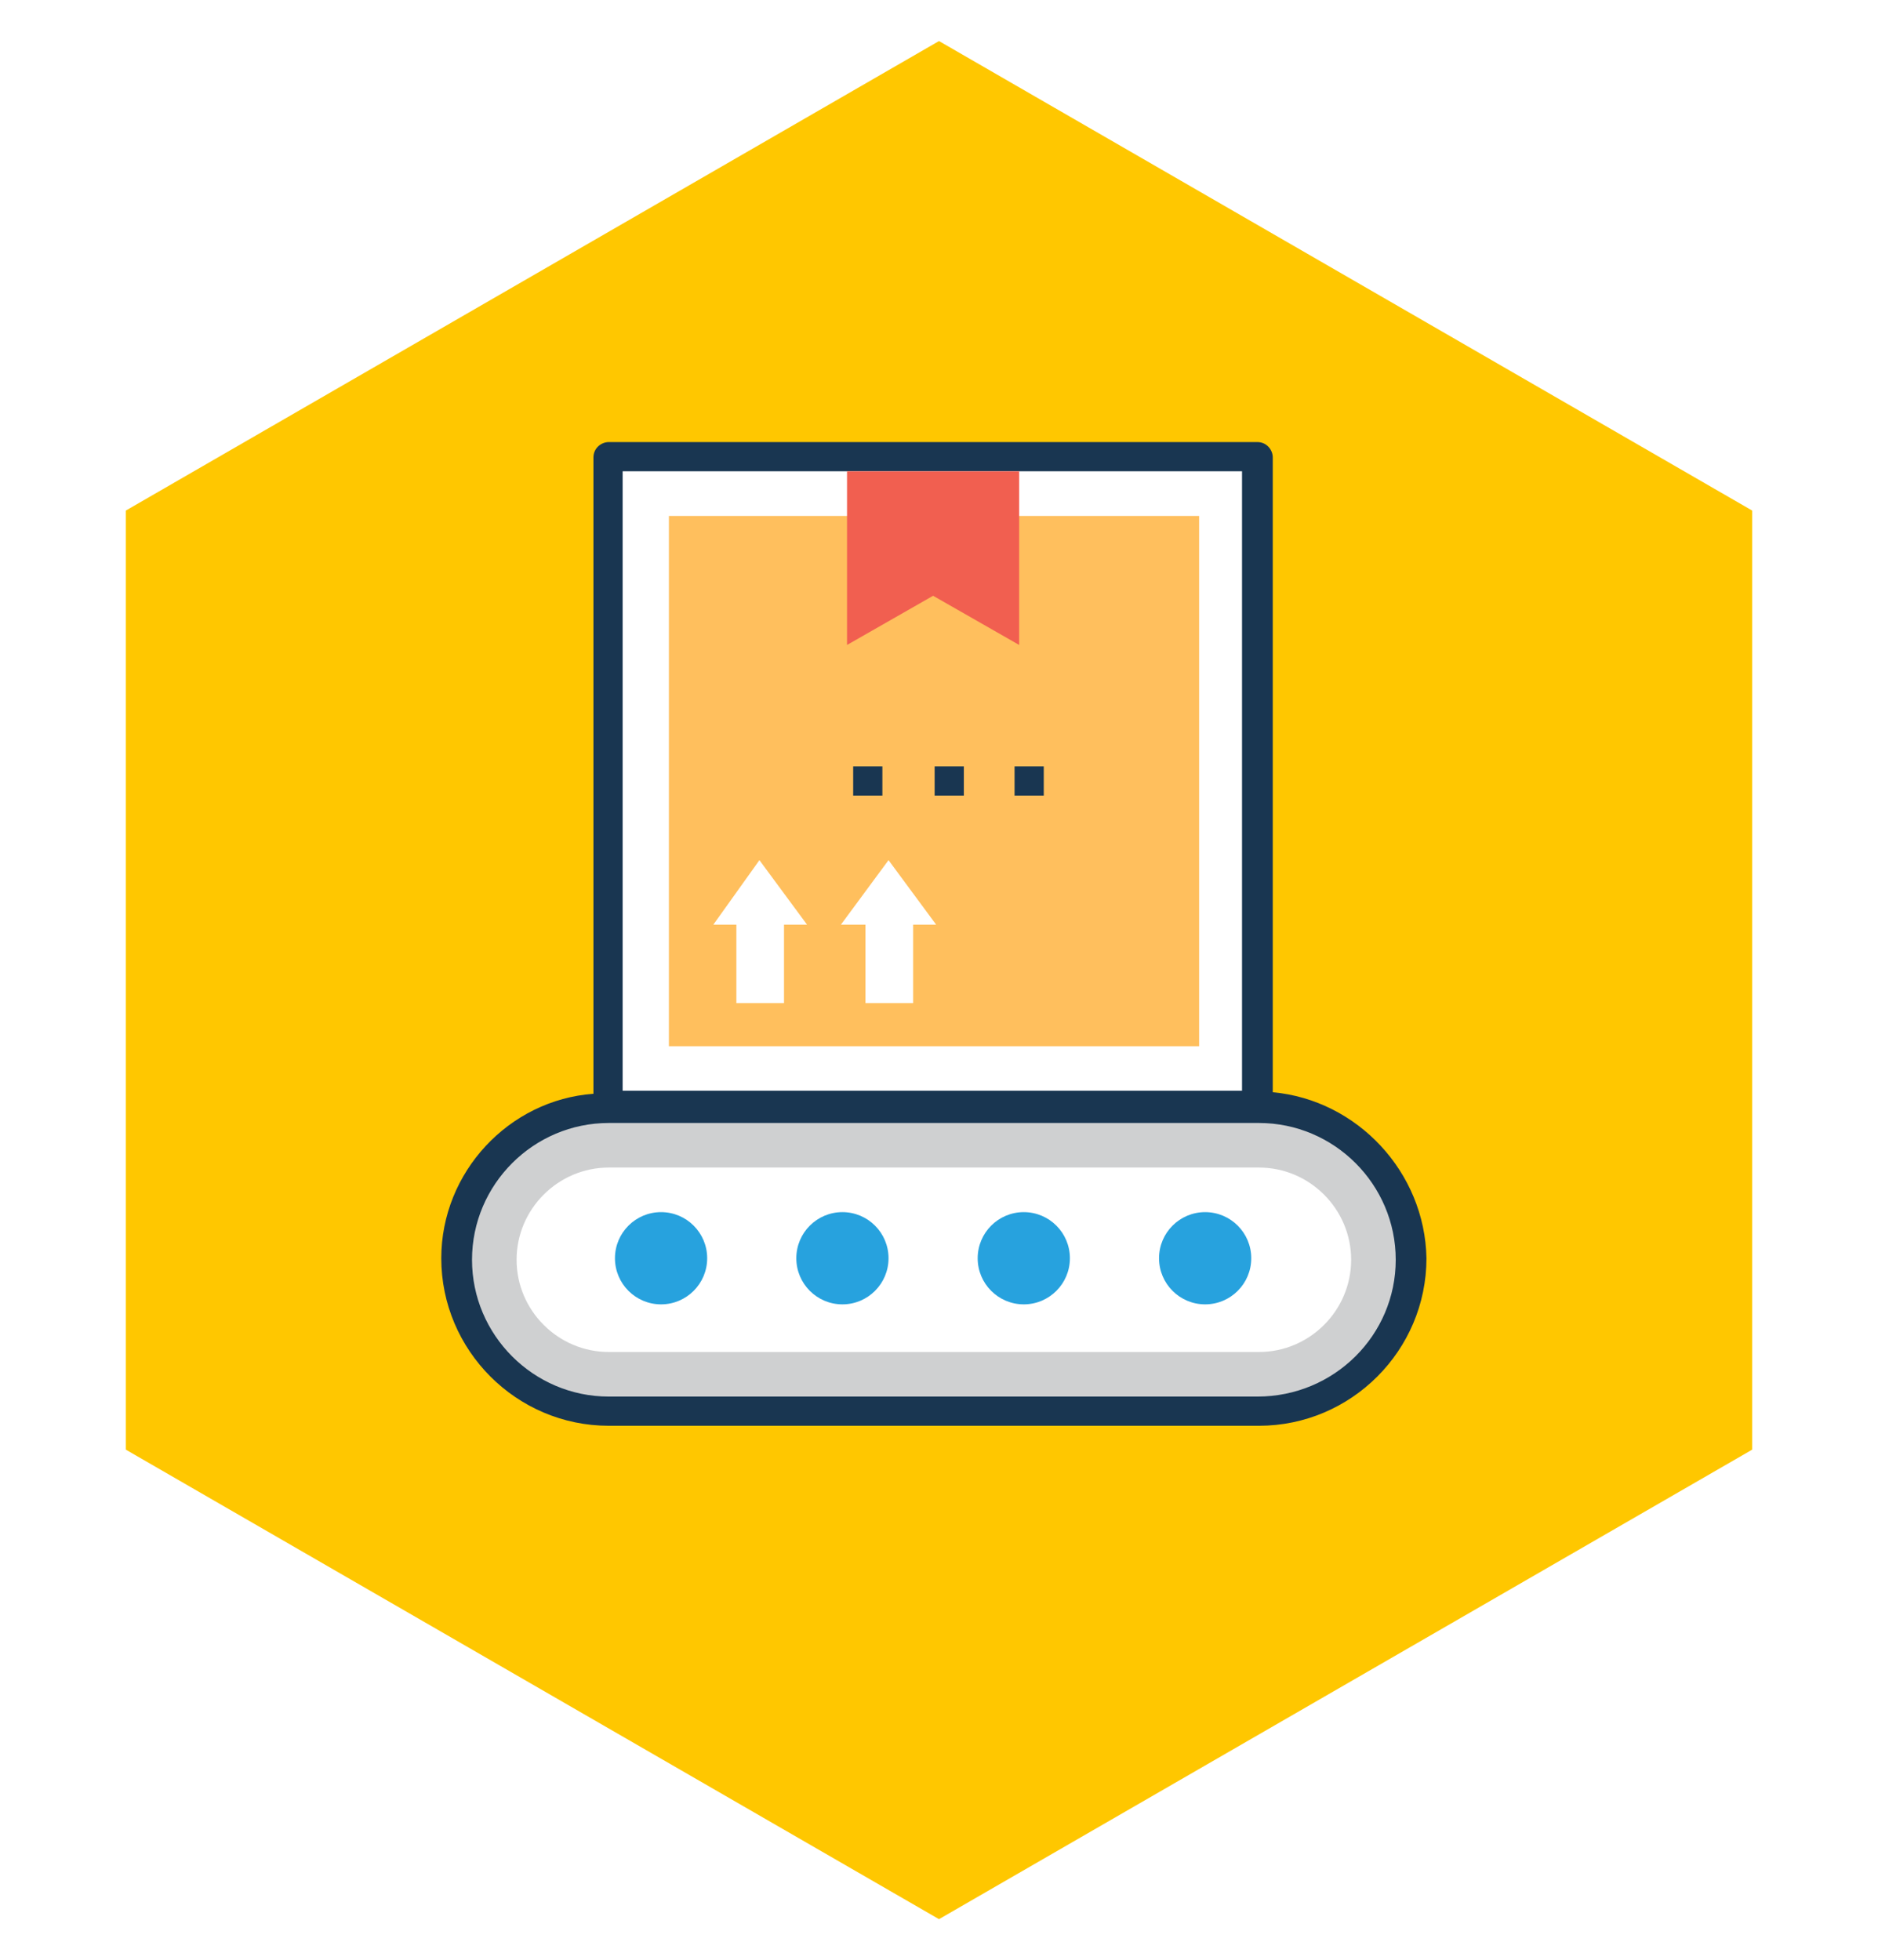 <svg width="183" height="191" viewBox="0 0 183 191" fill="none" xmlns="http://www.w3.org/2000/svg">
<g filter="url(#filter0_d)">
<path d="M91.5 0L170.741 45.75V137.25L91.5 183L12.259 137.25V45.75L91.5 0Z" fill="#FFC700"/>
</g>
<path d="M44.498 122.601C44.498 130.838 51.087 137.427 59.324 137.427H122.675C130.913 137.427 137.502 130.838 137.502 122.601C137.502 114.364 130.913 107.774 122.675 107.774H59.324C51.087 107.774 44.498 114.513 44.498 122.601Z" fill="#CFD0D1"/>
<path d="M59.324 131.736C54.382 131.736 50.338 127.693 50.338 122.75C50.338 117.808 54.382 113.764 59.324 113.764H122.675C127.618 113.764 131.661 117.808 131.661 122.75C131.661 127.693 127.618 131.736 122.675 131.736H59.324Z" fill="white"/>
<path d="M64.417 127.094C66.898 127.094 68.91 125.082 68.91 122.601C68.91 120.119 66.898 118.108 64.417 118.108C61.935 118.108 59.924 120.119 59.924 122.601C59.924 125.082 61.935 127.094 64.417 127.094Z" fill="#27A2DE"/>
<path d="M82.089 127.094C84.571 127.094 86.582 125.082 86.582 122.601C86.582 120.119 84.571 118.108 82.089 118.108C79.608 118.108 77.596 120.119 77.596 122.601C77.596 125.082 79.608 127.094 82.089 127.094Z" fill="#27A2DE"/>
<path d="M99.761 127.094C102.243 127.094 104.255 125.082 104.255 122.601C104.255 120.119 102.243 118.108 99.761 118.108C97.28 118.108 95.269 120.119 95.269 122.601C95.269 125.082 97.28 127.094 99.761 127.094Z" fill="#27A2DE"/>
<path d="M117.434 127.094C119.915 127.094 121.927 125.082 121.927 122.601C121.927 120.119 119.915 118.108 117.434 118.108C114.952 118.108 112.941 120.119 112.941 122.601C112.941 125.082 114.952 127.094 117.434 127.094Z" fill="#27A2DE"/>
<path d="M122.675 44.572H59.324V107.924H122.675V44.572Z" fill="white"/>
<path d="M116.849 50.273H65.18V101.942H116.849V50.273Z" fill="#FFBF5D"/>
<path d="M76.397 97.74V90.101H78.644L74.001 83.811L69.508 90.101H71.755V97.74H76.397Z" fill="white"/>
<path d="M88.978 97.74V90.101H91.225L86.582 83.811L81.939 90.101H84.335V97.74H88.978Z" fill="white"/>
<path d="M124.023 106.426V44.573C124.023 43.824 123.424 43.075 122.526 43.075H59.325C58.576 43.075 57.827 43.674 57.827 44.573V106.576C49.59 107.175 43 114.214 43 122.601C43 131.587 50.339 138.925 59.325 138.925H122.676C131.661 138.925 139 131.587 139 122.601C138.85 114.214 132.261 107.175 124.023 106.426ZM60.672 45.92H121.028V106.276H60.672V45.92ZM122.526 136.08H59.325C51.986 136.08 45.995 130.089 45.995 122.75C45.995 115.412 51.986 109.421 59.325 109.421H122.676C130.014 109.421 136.005 115.412 136.005 122.75C136.005 130.089 130.014 136.08 122.526 136.08Z" fill="#193651"/>
<path d="M85.983 74.675H83.137V77.521H85.983V74.675Z" fill="#193651"/>
<path d="M93.921 74.675H91.075V77.521H93.921V74.675Z" fill="#193651"/>
<path d="M101.708 74.675H98.863V77.521H101.708V74.675Z" fill="#193651"/>
<path d="M82.538 62.844V45.92H99.312V62.844L90.925 58.051L82.538 62.844Z" fill="#F15F50"/>
<defs>
<filter id="filter0_d" x="8.259" y="0" width="166.483" height="191" filterUnits="userSpaceOnUse" color-interpolation-filters="sRGB">
<feFlood flood-opacity="0" result="BackgroundImageFix"/>
<feColorMatrix in="SourceAlpha" type="matrix" values="0 0 0 0 0 0 0 0 0 0 0 0 0 0 0 0 0 0 127 0"/>
<feOffset dy="4"/>
<feGaussianBlur stdDeviation="2"/>
<feColorMatrix type="matrix" values="0 0 0 0 0 0 0 0 0 0 0 0 0 0 0 0 0 0 0.25 0"/>
<feBlend mode="normal" in2="BackgroundImageFix" result="effect1_dropShadow"/>
<feBlend mode="normal" in="SourceGraphic" in2="effect1_dropShadow" result="shape"/>
</filter>
</defs>
</svg>
